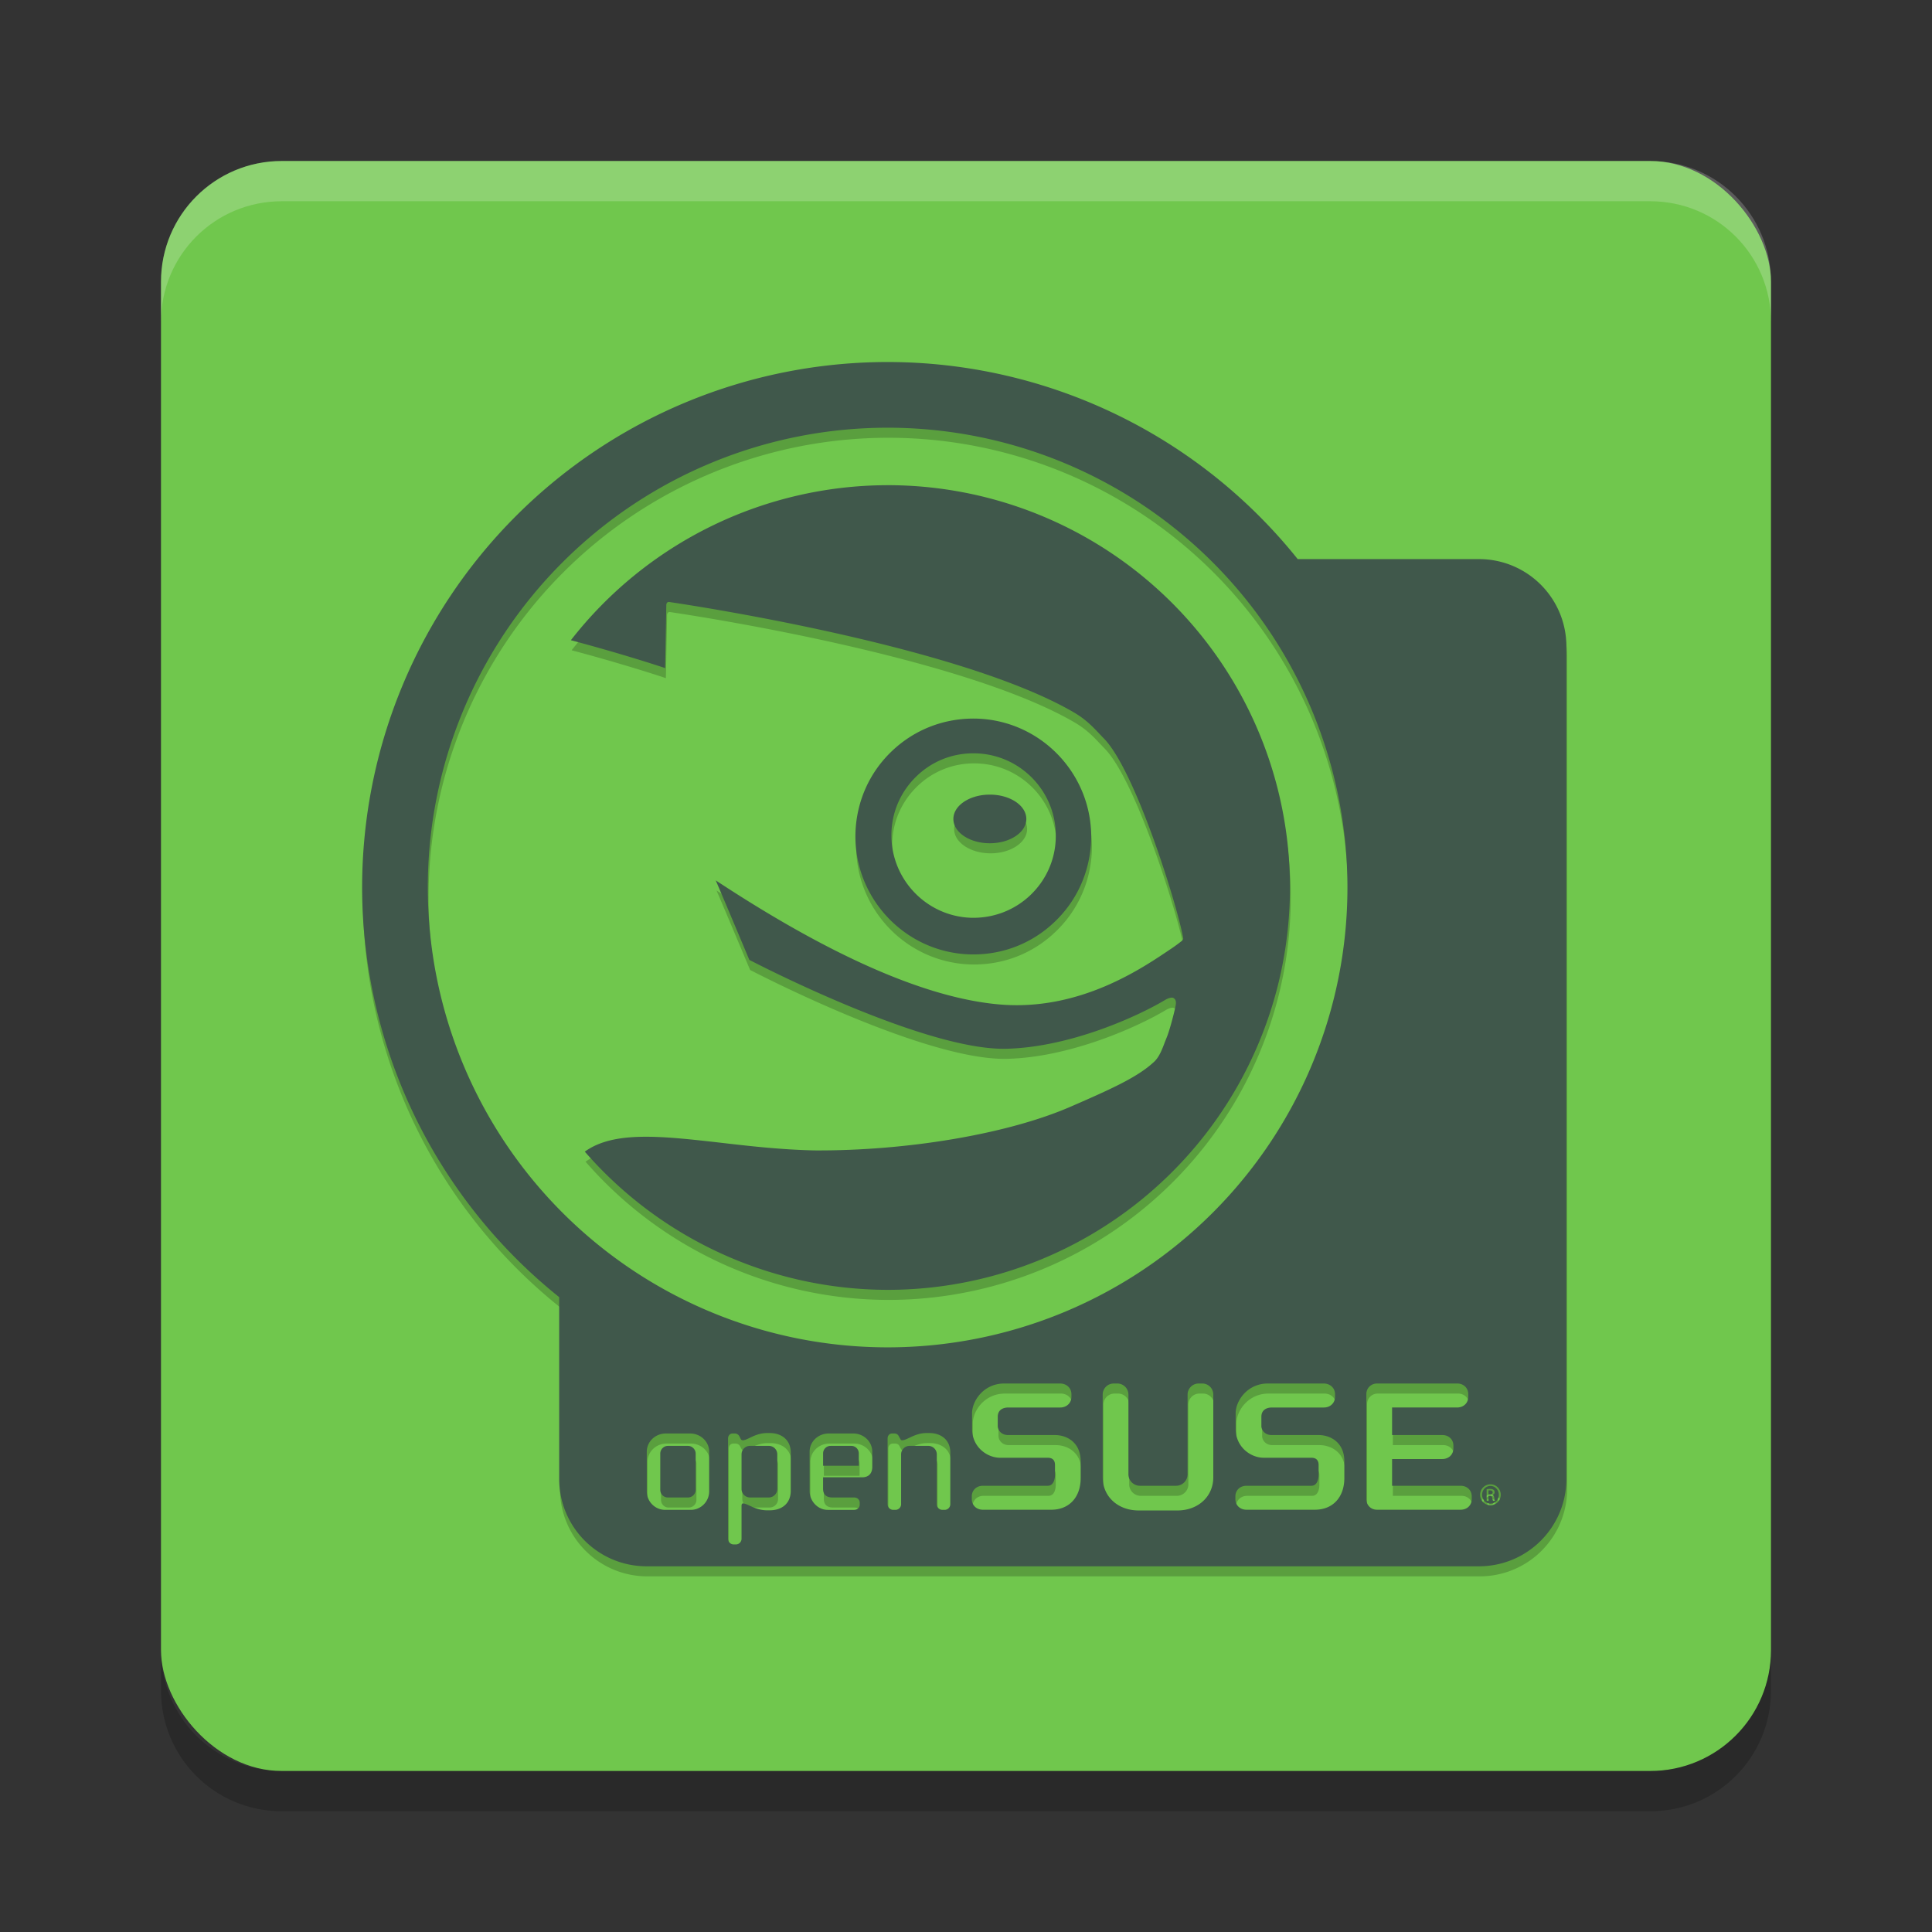 <svg width="48" height="48" version="1.1" xmlns="http://www.w3.org/2000/svg">
 <rect width="100%" height="100%" fill="#333333" stroke="none"/>
 <g>
  <rect x="4" y="4" width="40" height="40" rx="3" ry="3" style="fill:#70c74d"/>
  <path d="m4 41v1c0 1.662 1.338 3 3 3h34c1.662 0 3-1.338 3-3v-1c0 1.662-1.338 3-3 3h-34c-1.662 0-3-1.338-3-3z" style="opacity:.2"/>
  <path d="M 7,4 C 5.338,4 4,5.338 4,7 V 8 C 4,6.338 5.338,5 7,5 h 34 c 1.662,0 3,1.338 3,3 V 7 C 44,5.338 42.662,4 41,4 Z" style="fill:#ffffff;opacity:.2"/>
 </g>
 <g>
  <g transform="matrix(.136 0 0 .136 7.713 7.18)" style="fill:#5a9f3e">
   <path d="m105.579 15.179a96 96 0 0 0-96 96 96 96 0 0 0 36 74.828v33.172c0 8.864 7.136 16 16 16h152c8.864 0 16-7.136 16-16v-152c0-8.864-7.136-16-16-16h-33.088a96 96 0 0 0-74.912-36zm0 12a84 84 0 0 1 84 84 84 84 0 0 1-84 84 84 84 0 0 1-84-84 84 84 0 0 1 84-84zm0 10.5a73.499 73.5 0 0 0-57.863 28.318c8.965 2.395 15.313 4.453 17.213 5.092 0.03-1.166 0.223-11.594 0.223-11.594s0.025-0.239 0.152-0.363c0.164-0.16 0.4-0.111 0.4-0.111 2.358 0.342 52.687 7.802 73.9 20.164 2.62 1.533 3.913 3.162 5.529 4.814 5.864 6.065 13.611 31.282 14.443 36.482 0.033 0.204-0.218 0.426-0.326 0.51-0.603 0.47-1.261 0.96-1.918 1.396-5.02 3.368-16.583 11.464-31.42 10.143-13.327-1.179-30.738-8.824-51.729-22.654 2.064 4.832 4.098 9.679 6.133 14.523 3.04 1.579 32.379 16.528 46.859 16.236 11.663-0.243 24.137-5.932 29.127-8.936 0 0 1.097-0.66 1.574-0.291 0.522 0.403 0.378 1.021 0.254 1.652-0.307 1.433-1.005 4.047-1.48 5.287l-0.402 1.01c-0.571 1.53-1.12 2.954-2.178 3.83-2.94 2.673-7.63 4.799-14.982 7.994-11.364 4.971-29.802 8.132-46.92 8.023-6.131-0.137-12.055-0.816-17.256-1.424-10.674-1.205-19.358-2.182-24.654 1.648a73.499 73.5 0 0 0 55.322 25.248 73.499 73.5 0 0 0 73.5-73.5 73.499 73.5 0 0 0-73.5-73.5zm15.32 42.639c-5.358 0.086-10.428 2.1-14.371 5.781-4.204 3.914-6.609 9.249-6.822 14.998-0.397 11.86 8.914 21.854 20.764 22.291 5.779 0.194 11.253-1.837 15.459-5.787 4.193-3.901 6.601-9.237 6.824-14.986 0.407-11.85-8.917-21.865-20.779-22.289-0.359-0.012-0.717-0.014-1.074-0.008zm0.141 6.342c0.25-0.003 0.502 7.65e-4 0.754 0.01 8.29 0.294 14.779 7.259 14.5 15.547-0.128 3.997-1.813 7.702-4.742 10.449-2.933 2.735-6.767 4.157-10.789 4.035-8.271-0.305-14.762-7.278-14.482-15.568 0.121-4.012 1.84-7.716 4.756-10.451 2.734-2.564 6.258-3.973 10.004-4.02zm3.211 7.547c-3.684 0-6.66 1.983-6.66 4.449 0 2.443 2.977 4.436 6.66 4.436 3.681 0 6.666-1.993 6.666-4.436 0-2.466-2.983-4.449-6.666-4.449zm70.76 107.576h14.609c1.173 0 2.027 0.818 2.027 1.939v0.508c0 1.127-0.854 1.936-2.027 1.936h-11.885v5.031h9.174c1.175 0 2.027 0.814 2.027 1.936v0.506c0 1.117-0.853 1.941-2.027 1.941h-9.174v4.885h12.521c1.177 0 2.027 0.819 2.027 1.939v0.508c0 1.117-0.85 1.93-2.027 1.93h-15.289c-1.101 0-1.934-0.829-1.934-1.93v-19.186c0-1.106 0.851-1.941 1.976-1.941zm-68.127 2e-3h10.199c1.185 0 2.072 0.835 2.072 1.941v0.506c0 1.102-0.873 1.936-2.033 1.936h-9.461c-1.248 0-1.963 0.62-1.963 1.688v1.695c0 0.682 0.585 1.648 1.871 1.648h8.547c2.357 0 4.731 1.477 4.731 4.781v3.072c0 3.519-2.106 5.791-5.371 5.791h-12.492c-1.177 0-2.027-0.815-2.027-1.932v-0.508c0-1.121 0.85-1.939 2.027-1.939h11.848c1.284 0 1.322-1.764 1.322-1.959v-1.838c0-0.604-0.228-1.32-1.322-1.32h-8.685c-2.474 0-5.144-2.023-5.144-5.289v-2.848c-1e-4 -2.218 2.088-5.426 5.883-5.426zm20.016 0h0.639c1.121 0 2.031 0.911 2.031 2.033v14.545c0 1.165 0.947 2.102 2.102 2.102h6.602c1.151 0 2.102-0.936 2.102-2.102v-14.545c0-1.122 0.904-2.033 2.025-2.033h0.644c1.136 0 2.027 0.898 2.027 2.033v15.096c0 3.515-2.764 6.064-6.568 6.064h-7.061c-3.81 0-6.576-2.55-6.576-6.064v-15.096c0-1.135 0.895-2.033 2.033-2.033zm28.141 0h10.195c1.19 0 2.076 0.835 2.076 1.941v0.506c0 1.102-0.87 1.936-2.027 1.936h-9.465c-1.248 0-1.963 0.62-1.963 1.688v1.695c0 0.682 0.581 1.648 1.871 1.648h8.547c2.357 0 4.738 1.477 4.738 4.781v3.072c0 3.519-2.117 5.791-5.383 5.791h-12.494c-1.172 0-2.027-0.815-2.027-1.932v-0.508c0-1.121 0.855-1.939 2.027-1.939h11.852c1.287 0 1.326-1.764 1.326-1.959v-1.838c0-0.604-0.23-1.32-1.326-1.32h-8.684c-2.476 0-5.148-2.023-5.148-5.289v-2.848c0-2.218 2.092-5.426 5.885-5.426zm-91.467 9.047v2e-3h0.432c2.357 0 3.875 1.393 3.875 3.553v7.004c0 2.193-1.486 3.559-3.875 3.559h-0.432c-1.349 0-2.367-0.463-3.184-0.838-0.497-0.228-0.927-0.424-1.262-0.424-0.119 0-0.236 0.195-0.236 0.375v6.088c0 0.57-0.463 1.029-1.033 1.029h-0.4c-0.575 0-1.029-0.454-1.029-1.029v-18.348c0-0.487 0.356-0.887 0.801-0.887h0.463c0.386 0 0.698 0.306 0.775 0.463l0.31 0.596c0.068 0.112 0.198 0.18 0.35 0.18 0.334 0 0.764-0.207 1.262-0.445 0.817-0.395 1.835-0.877 3.184-0.877zm29.147 0h0.428c2.359 0 3.879 1.395 3.879 3.555v9.451c0 0.565-0.465 1.029-1.035 1.029h-0.4c-0.575 0-1.029-0.459-1.029-1.029v-9.105c0-0.853-0.697-1.555-1.553-1.555h-3.42c-0.853 0-1.549 0.701-1.549 1.555v9.105c0 0.565-0.465 1.029-1.035 1.029h-0.399c-0.581 0-1.031-0.459-1.031-1.029v-12.035c0-0.512 0.351-0.887 0.832-0.887h0.397c0.373 0 0.65 0.166 0.812 0.492l0.283 0.516c0.121 0.21 0.183 0.23 0.34 0.23 0.356 0 0.791-0.21 1.301-0.449 0.819-0.391 1.835-0.873 3.18-0.873zm-17.92 0.084h4.508c1.908 0 3.465 1.493 3.465 3.33v2.783c0 1.189-0.679 1.891-1.83 1.891h-7.156v2.102c0 1.039 0.588 1.584 1.699 1.584h3.965c0.597 0 1.029 0.406 1.029 0.971v0.316c0 0.562-0.432 0.977-1.029 0.977h-4.828c-1.784 0-3.295-1.579-3.295-3.441v-7.182c0-1.838 1.557-3.328 3.473-3.328zm-29.746 2e-3h4.447c1.915 0 3.477 1.491 3.477 3.328v7.234c0 1.867-1.509 3.389-3.359 3.389h-4.68c-1.85 0-3.359-1.521-3.359-3.389v-7.234c0-1.838 1.559-3.328 3.475-3.328zm15.393 2.26c-0.872 0-1.555 0.682-1.555 1.555v6.318c0 0.858 0.699 1.555 1.555 1.555h3.418c0.855 0 1.555-0.697 1.555-1.555v-6.318c0-0.872-0.682-1.555-1.555-1.555zm-14.99 2e-3c-0.778 0-1.414 0.634-1.414 1.408v6.605c0 0.793 0.607 1.414 1.387 1.414h3.674c0.778 0 1.408-0.634 1.408-1.414v-6.605c0-0.76-0.647-1.408-1.408-1.408zm29.717 0c-0.776 0-1.385 0.609-1.385 1.385v2.242h6.525v-2.242c0-0.775-0.604-1.385-1.379-1.385zm120.527 7.023h0.01c1.041 0 1.871 0.847 1.871 1.906 0 1.075-0.83 1.912-1.879 1.912-1.041 0-1.889-0.837-1.889-1.912 0-1.058 0.847-1.906 1.889-1.906zm0 0.295c-0.838 0-1.523 0.72-1.523 1.609 0 0.906 0.685 1.617 1.531 1.617 0.846 9e-3 1.523-0.712 1.523-1.609 0-0.898-0.677-1.617-1.523-1.617zm-0.094 0.543c0.322 0 0.534 0.067 0.66 0.16 0.127 0.092 0.195 0.237 0.195 0.441 0 0.279-0.186 0.447-0.414 0.516v0.018c0.186 0.033 0.313 0.204 0.355 0.518 0.051 0.331 0.101 0.456 0.135 0.523h-0.355c-0.051-0.068-0.103-0.261-0.145-0.541-0.051-0.27-0.186-0.373-0.457-0.373h-0.236v0.914h-0.34v-2.125c0.178-0.026 0.348-0.051 0.602-0.051zm-0.018 0.262c-0.11 0-0.185 9e-3 -0.244 0.018v0.719h0.244c0.28 0 0.518-0.1 0.518-0.363 0-0.186-0.136-0.373-0.518-0.373z" style="fill:#5a9f3e"/>
   <circle cx="881.727" cy="-1251.244" r="0" style="fill:#5a9f3e;opacity:.3"/>
  </g>
 </g>
 <g>
  <g transform="matrix(.136 0 0 .136 7.694 6.93)" style="fill:#40584b">
   <path d="m105.579 15.179a96 96 0 0 0-96 96 96 96 0 0 0 36 74.828v33.172c0 8.864 7.136 16 16 16h152c8.864 0 16-7.136 16-16v-152c0-8.864-7.136-16-16-16h-33.088a96 96 0 0 0-74.912-36zm0 12a84 84 0 0 1 84 84 84 84 0 0 1-84 84 84 84 0 0 1-84-84 84 84 0 0 1 84-84zm0 10.5a73.499 73.5 0 0 0-57.863 28.318c8.965 2.395 15.313 4.453 17.213 5.092 0.03-1.166 0.223-11.594 0.223-11.594s0.025-0.239 0.152-0.363c0.164-0.16 0.4-0.111 0.4-0.111 2.358 0.342 52.687 7.802 73.9 20.164 2.62 1.533 3.913 3.162 5.529 4.814 5.864 6.065 13.611 31.282 14.443 36.482 0.033 0.204-0.218 0.426-0.326 0.51-0.603 0.47-1.261 0.96-1.918 1.396-5.02 3.368-16.583 11.464-31.42 10.143-13.327-1.179-30.738-8.824-51.729-22.654 2.064 4.832 4.098 9.679 6.133 14.523 3.04 1.579 32.379 16.528 46.859 16.236 11.663-0.243 24.137-5.932 29.127-8.936 0 0 1.097-0.66 1.574-0.291 0.522 0.403 0.378 1.021 0.254 1.652-0.307 1.433-1.005 4.047-1.48 5.287l-0.402 1.01c-0.571 1.53-1.12 2.954-2.178 3.83-2.94 2.673-7.63 4.799-14.982 7.994-11.364 4.971-29.802 8.132-46.92 8.023-6.131-0.137-12.055-0.816-17.256-1.424-10.674-1.205-19.358-2.182-24.654 1.648a73.499 73.5 0 0 0 55.322 25.248 73.499 73.5 0 0 0 73.5-73.5 73.499 73.5 0 0 0-73.5-73.5zm15.32 42.639c-5.358 0.086-10.428 2.1-14.371 5.781-4.204 3.914-6.609 9.249-6.822 14.998-0.397 11.86 8.914 21.854 20.764 22.291 5.779 0.194 11.253-1.837 15.459-5.787 4.193-3.901 6.601-9.237 6.824-14.986 0.407-11.85-8.917-21.865-20.779-22.289-0.359-0.012-0.717-0.014-1.074-0.008zm0.141 6.342c0.25-0.003 0.502 7.65e-4 0.754 0.01 8.29 0.294 14.779 7.259 14.5 15.547-0.128 3.997-1.813 7.702-4.742 10.449-2.933 2.735-6.767 4.157-10.789 4.035-8.271-0.305-14.762-7.278-14.482-15.568 0.121-4.012 1.84-7.716 4.756-10.451 2.734-2.564 6.258-3.973 10.004-4.02zm3.211 7.547c-3.684 0-6.66 1.983-6.66 4.449 0 2.443 2.977 4.436 6.66 4.436 3.681 0 6.666-1.993 6.666-4.436 0-2.466-2.983-4.449-6.666-4.449zm70.76 107.576h14.609c1.173 0 2.027 0.818 2.027 1.939v0.508c0 1.127-0.854 1.936-2.027 1.936h-11.885v5.031h9.174c1.175 0 2.027 0.814 2.027 1.936v0.506c0 1.117-0.853 1.941-2.027 1.941h-9.174v4.885h12.521c1.177 0 2.027 0.819 2.027 1.939v0.508c0 1.117-0.85 1.93-2.027 1.93h-15.289c-1.101 0-1.934-0.829-1.934-1.93v-19.186c0-1.106 0.851-1.941 1.976-1.941zm-68.127 2e-3h10.199c1.185 0 2.072 0.835 2.072 1.941v0.506c0 1.102-0.873 1.936-2.033 1.936h-9.461c-1.248 0-1.963 0.62-1.963 1.688v1.695c0 0.682 0.585 1.648 1.871 1.648h8.547c2.357 0 4.731 1.477 4.731 4.781v3.072c0 3.519-2.106 5.791-5.371 5.791h-12.492c-1.177 0-2.027-0.815-2.027-1.932v-0.508c0-1.121 0.85-1.939 2.027-1.939h11.848c1.284 0 1.322-1.764 1.322-1.959v-1.838c0-0.604-0.228-1.32-1.322-1.32h-8.685c-2.474 0-5.144-2.023-5.144-5.289v-2.848c-1e-4 -2.218 2.088-5.426 5.883-5.426zm20.016 0h0.639c1.121 0 2.031 0.911 2.031 2.033v14.545c0 1.165 0.947 2.102 2.102 2.102h6.602c1.151 0 2.102-0.936 2.102-2.102v-14.545c0-1.122 0.904-2.033 2.025-2.033h0.644c1.136 0 2.027 0.898 2.027 2.033v15.096c0 3.515-2.764 6.064-6.568 6.064h-7.061c-3.81 0-6.576-2.55-6.576-6.064v-15.096c0-1.135 0.895-2.033 2.033-2.033zm28.141 0h10.195c1.19 0 2.076 0.835 2.076 1.941v0.506c0 1.102-0.87 1.936-2.027 1.936h-9.465c-1.248 0-1.963 0.62-1.963 1.688v1.695c0 0.682 0.581 1.648 1.871 1.648h8.547c2.357 0 4.738 1.477 4.738 4.781v3.072c0 3.519-2.117 5.791-5.383 5.791h-12.494c-1.172 0-2.027-0.815-2.027-1.932v-0.508c0-1.121 0.855-1.939 2.027-1.939h11.852c1.287 0 1.326-1.764 1.326-1.959v-1.838c0-0.604-0.23-1.32-1.326-1.32h-8.684c-2.476 0-5.148-2.023-5.148-5.289v-2.848c0-2.218 2.092-5.426 5.885-5.426zm-91.467 9.047v2e-3h0.432c2.357 0 3.875 1.393 3.875 3.553v7.004c0 2.193-1.486 3.559-3.875 3.559h-0.432c-1.349 0-2.367-0.463-3.184-0.838-0.497-0.228-0.927-0.424-1.262-0.424-0.119 0-0.236 0.195-0.236 0.375v6.088c0 0.57-0.463 1.029-1.033 1.029h-0.4c-0.575 0-1.029-0.454-1.029-1.029v-18.348c0-0.487 0.356-0.887 0.801-0.887h0.463c0.386 0 0.698 0.306 0.775 0.463l0.31 0.596c0.068 0.112 0.198 0.18 0.35 0.18 0.334 0 0.764-0.207 1.262-0.445 0.817-0.395 1.835-0.877 3.184-0.877zm29.147 0h0.428c2.359 0 3.879 1.395 3.879 3.555v9.451c0 0.565-0.465 1.029-1.035 1.029h-0.4c-0.575 0-1.029-0.459-1.029-1.029v-9.105c0-0.853-0.697-1.555-1.553-1.555h-3.42c-0.853 0-1.549 0.701-1.549 1.555v9.105c0 0.565-0.465 1.029-1.035 1.029h-0.399c-0.581 0-1.031-0.459-1.031-1.029v-12.035c0-0.512 0.351-0.887 0.832-0.887h0.397c0.373 0 0.65 0.166 0.812 0.492l0.283 0.516c0.121 0.21 0.183 0.23 0.34 0.23 0.356 0 0.791-0.21 1.301-0.449 0.819-0.391 1.835-0.873 3.18-0.873zm-17.92 0.084h4.508c1.908 0 3.465 1.493 3.465 3.33v2.783c0 1.189-0.679 1.891-1.83 1.891h-7.156v2.102c0 1.039 0.588 1.584 1.699 1.584h3.965c0.597 0 1.029 0.406 1.029 0.971v0.316c0 0.562-0.432 0.977-1.029 0.977h-4.828c-1.784 0-3.295-1.579-3.295-3.441v-7.182c0-1.838 1.557-3.328 3.473-3.328zm-29.746 2e-3h4.447c1.915 0 3.477 1.491 3.477 3.328v7.234c0 1.867-1.509 3.389-3.359 3.389h-4.68c-1.85 0-3.359-1.521-3.359-3.389v-7.234c0-1.838 1.559-3.328 3.475-3.328zm15.393 2.26c-0.872 0-1.555 0.682-1.555 1.555v6.318c0 0.858 0.699 1.555 1.555 1.555h3.418c0.855 0 1.555-0.697 1.555-1.555v-6.318c0-0.872-0.682-1.555-1.555-1.555zm-14.99 2e-3c-0.778 0-1.414 0.634-1.414 1.408v6.605c0 0.793 0.607 1.414 1.387 1.414h3.674c0.778 0 1.408-0.634 1.408-1.414v-6.605c0-0.76-0.647-1.408-1.408-1.408zm29.717 0c-0.776 0-1.385 0.609-1.385 1.385v2.242h6.525v-2.242c0-0.775-0.604-1.385-1.379-1.385zm120.527 7.023h0.01c1.041 0 1.871 0.847 1.871 1.906 0 1.075-0.83 1.912-1.879 1.912-1.041 0-1.889-0.837-1.889-1.912 0-1.058 0.847-1.906 1.889-1.906zm0 0.295c-0.838 0-1.523 0.72-1.523 1.609 0 0.906 0.685 1.617 1.531 1.617 0.846 9e-3 1.523-0.712 1.523-1.609 0-0.898-0.677-1.617-1.523-1.617zm-0.094 0.543c0.322 0 0.534 0.067 0.66 0.16 0.127 0.092 0.195 0.237 0.195 0.441 0 0.279-0.186 0.447-0.414 0.516v0.018c0.186 0.033 0.313 0.204 0.355 0.518 0.051 0.331 0.101 0.456 0.135 0.523h-0.355c-0.051-0.068-0.103-0.261-0.145-0.541-0.051-0.27-0.186-0.373-0.457-0.373h-0.236v0.914h-0.34v-2.125c0.178-0.026 0.348-0.051 0.602-0.051zm-0.018 0.262c-0.11 0-0.185 9e-3 -0.244 0.018v0.719h0.244c0.28 0 0.518-0.1 0.518-0.363 0-0.186-0.136-0.373-0.518-0.373z" style="fill:#40584b"/>
   <circle cx="881.727" cy="-1251.244" r="0" style="fill:#40584b;opacity:.3"/>
  </g>
 </g>
</svg>
